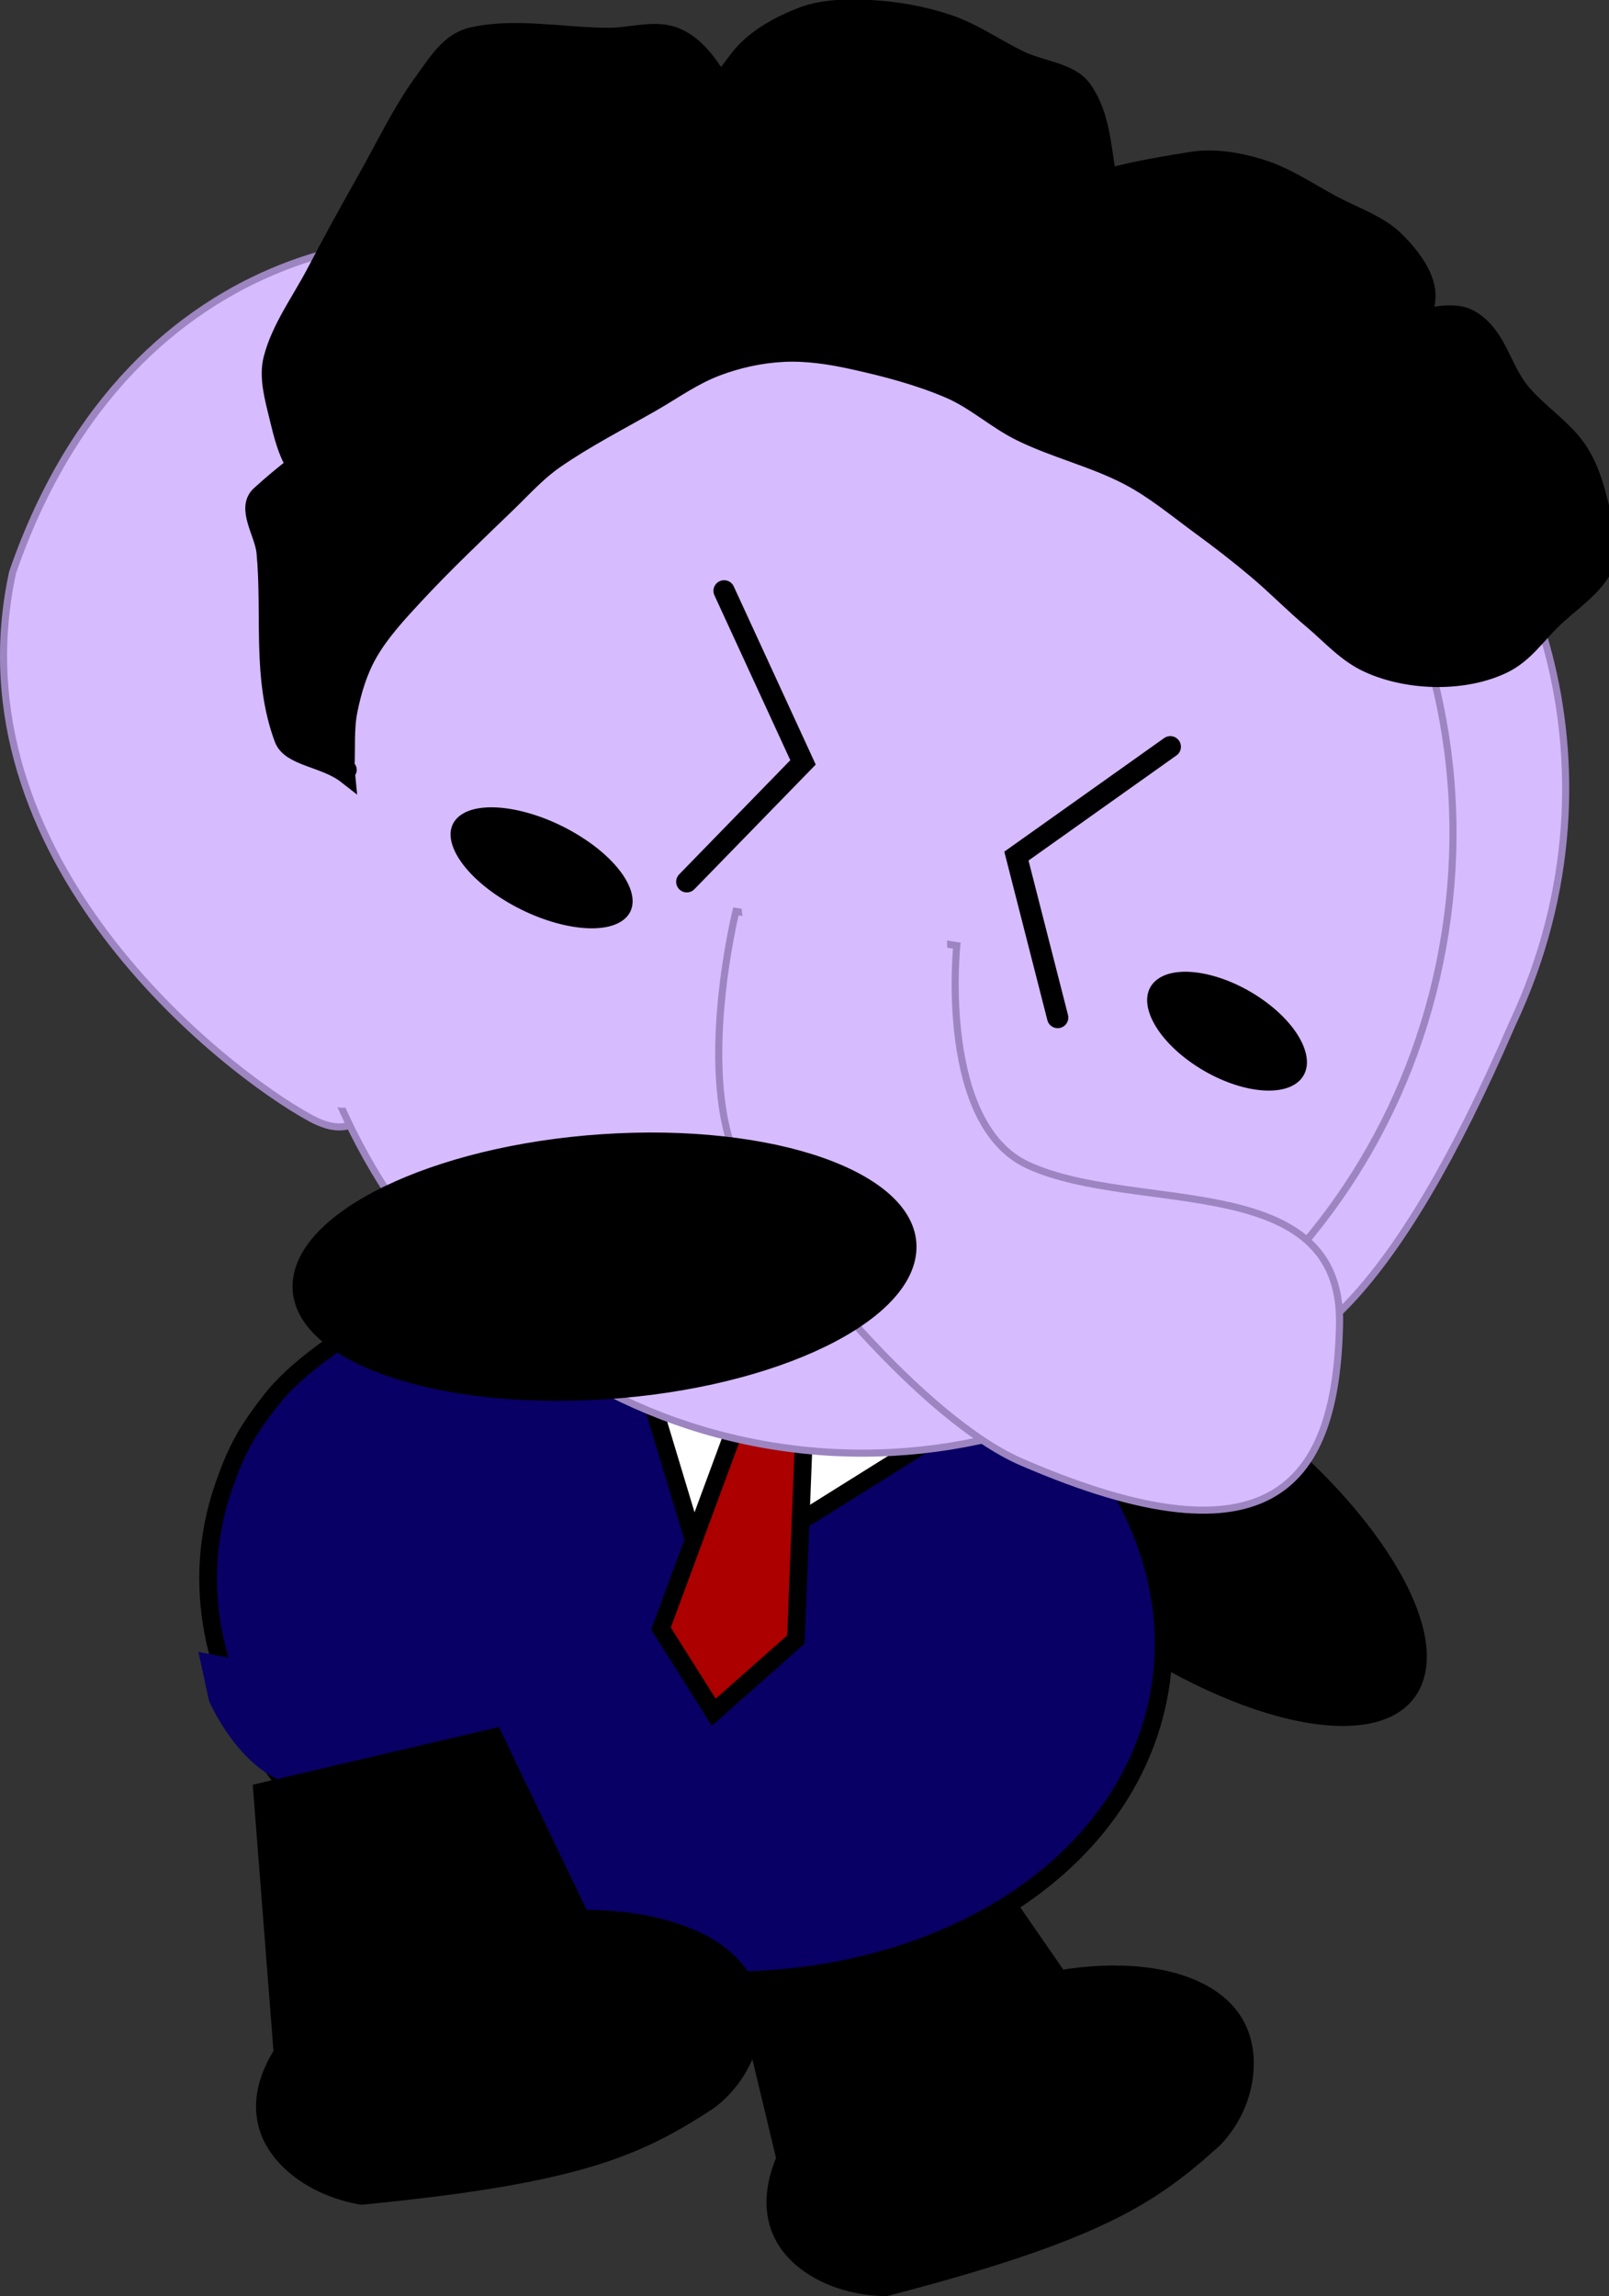 <svg xmlns="http://www.w3.org/2000/svg" xmlns:xlink="http://www.w3.org/1999/xlink" version="1.1" width="227.027" height="323.851" viewBox="0,0,227.027,323.851"><rect x="0" y="0" width="227.027" height="323.851" fill="#333333" stroke="none"/><g><g data-paper-data="{&quot;isPaintingLayer&quot;:true}" fill-rule="nonzero" stroke-linejoin="miter" stroke-miterlimit="10" stroke-dasharray="" stroke-dashoffset="0" style="mix-blend-mode: normal"><g><g data-paper-data="{&quot;index&quot;:null}" stroke-linecap="butt"><path d="M 113.056 317.071 L 101.308 268.048 L 133.567 254.876 L 162.886 297.265 Z " data-paper-data="{&quot;origPos&quot;:null}" fill="#000000" stroke="#000000" stroke-width="1"/><g data-paper-data="{&quot;origPos&quot;:null}" font-family="sans-serif" font-weight="normal" font-size="12" text-anchor="start"/></g><path d="M 159.871 277.308 C 167.453 277.83 173.335 280.608 175.729 285.558 C 178.123 290.509 176.853 297.777 172.108 302.613 C 163.077 310.786 155.305 316.028 125.124 323.851 C 118.042 323.809 111.654 320.538 109.267 315.601 C 106.879 310.663 108.439 304.505 112.887 298.546 C 117.335 292.586 124.674 286.827 133.843 282.682 C 143.012 278.537 152.289 276.786 159.871 277.308 Z " data-paper-data="{&quot;origRot&quot;:0,&quot;index&quot;:null}" fill="#000000" stroke="none" stroke-width="2.5" stroke-linecap="round"/></g><path d="M 199.884 237.974 C 195.357 247.078 175.714 243.3 156.009 229.535 C 136.304 215.77 123.998 197.23 128.525 188.125 C 133.051 179.02 152.695 182.799 172.4 196.564 C 192.105 210.329 204.41 228.869 199.884 237.974 Z " data-paper-data="{&quot;origRot&quot;:0,&quot;index&quot;:null}" fill="#000000" stroke="#000000" stroke-width="1" stroke-linecap="butt"/><g><path d="M 113.692 178.197 C 131.691 183.029 146.107 192.902 154.853 204.95 C 163.603 217 166.684 231.222 162.017 244.752 C 157.353 258.282 145.813 268.581 130.937 274.289 C 116.066 279.997 97.86 281.114 79.86 276.283 C 61.861 271.452 47.445 261.579 38.699 249.531 C 29.947 237.481 26.868 223.259 31.533 209.729 C 33.31 204.579 34.803 201.796 38.479 197.177 C 44.471 189.647 59.858 181.938 61.248 181.389 C 61.711 181.206 62.146 180.372 62.615 180.192 C 77.486 174.484 95.692 173.366 113.692 178.197 Z " data-paper-data="{&quot;origRot&quot;:0,&quot;index&quot;:null}" fill="#080064" stroke="#000000" stroke-width="2.5" stroke-linecap="butt"/><g data-paper-data="{&quot;origRot&quot;:0}" stroke-linecap="round"><path d="M 158.364 186.147 L 99.59 222.907 L 82.46 166.118 Z " fill="#ffffff" stroke-width="2.5" stroke="#000000"/><path d="M 93.269 229.697 L 108.29 189.056 L 99.534 175.99 L 124.558 181.802 L 113.908 190.361 L 112.301 231.239 L 100.709 241.498 Z " fill="#ac0000" stroke-width="2.5" stroke="#000000"/><path d="M 115.684 188.645 L 144.354 186.627 L 138.242 200.795 Z " fill="#ffffff" stroke-width="2.5" stroke="#000000"/><path d="M 83.862 188.788 L 88.476 175.893 L 109.526 187.837 Z " fill="#ffffff" stroke-width="2.5" stroke="#000000"/></g><path d="M159.696,360.147l-1.504,-6.908l65.921,12.231l4.072,6.128c0,0 -14.595,7.549 -21.256,6.524c-3.345,-0.514 -32.08,-4.949 -36.574,-6.537c-6.79,-2.4 -10.659,-11.438 -10.659,-11.438z" fill="#080064" stroke="none" stroke-width="0" stroke-linecap="butt" transform="matrix(1,0,0,1,-130.199,-120.243)"/></g><g><g stroke-linecap="butt"><g data-paper-data="{&quot;index&quot;:null}"><path d="M 213.36 144.458 C 180.019 221.723 159.818 185.204 146.135 178.115 C 132.452 171.025 137.162 123.817 150.733 97.624 C 164.304 71.431 186.398 55.944 200.081 63.034 C 213.764 70.123 231.129 106.825 213.36 144.458 Z " data-paper-data="{&quot;origRot&quot;:0,&quot;origPos&quot;:null,&quot;index&quot;:null}" fill="#d6bbff" stroke="#9d85c1" stroke-width="1"/><path d="M 1.78 80.723 C 18.739 31.649 61.971 29.946 74.27 36.634 C 86.57 43.322 81.069 90.3 68.023 116.645 C 54.976 142.991 56.124 164.395 43.824 157.707 C 31.525 151.02 -6.966 120.975 1.78 80.723 Z " data-paper-data="{&quot;origRot&quot;:0,&quot;origPos&quot;:null}" fill="#d6bbff" stroke="#9d85c1" stroke-width="1"/><path d="M 41.673 106.062 C 49.083 59.034 91.406 26.633 136.204 33.692 C 181.002 40.75 211.311 84.596 203.901 131.623 C 196.491 178.651 154.168 211.052 109.37 203.994 C 64.572 196.935 34.263 153.089 41.673 106.062 Z " data-paper-data="{&quot;origPos&quot;:null,&quot;origRot&quot;:0}" fill="#d6bbff" stroke="#9d85c1" stroke-width="1"/><path d="M 162.961 138.414 C 165.641 135.89 172.368 136.989 177.986 140.869 C 183.604 144.75 185.986 149.941 183.306 152.465 C 180.626 154.989 173.899 153.89 168.281 150.01 C 162.663 146.129 160.281 140.938 162.961 138.414 Z " data-paper-data="{&quot;origPos&quot;:null,&quot;origRot&quot;:0}" fill="#000000" stroke="none" stroke-width="1"/><path d="M 37.357 101.111 C 42.67 82.625 70.862 42.928 79.11 45.313 C 87.358 47.697 72.54 91.26 67.226 109.746 C 61.913 128.232 55.673 158.498 47.425 156.113 C 39.176 153.729 32.044 119.597 37.357 101.111 Z " data-paper-data="{&quot;origRot&quot;:0,&quot;origPos&quot;:null}" fill="#d6bbff" stroke="none" stroke-width="1"/><g data-paper-data="{&quot;origPos&quot;:null,&quot;origRot&quot;:0}"><path d="M 189.006 186.851 C 188.512 208.937 179.757 221.622 144.12 206.198 C 130.546 200.323 110.958 177.143 104.471 164.639 C 97.983 152.134 103.834 128.548 103.834 128.548 L 135.002 133.369 C 135.002 133.369 132.357 158.508 145.056 164.345 C 160.254 171.329 189.5 164.765 189.006 186.851 Z " data-paper-data="{&quot;origPos&quot;:null,&quot;origRot&quot;:0}" stroke="#9d85c1" stroke-width="1" fill="#d6bbff"/><path d="M 106.937 148.438 L 104.259 124.794 L 133.646 130.34 L 133.591 152.61 Z " data-paper-data="{&quot;origRot&quot;:0,&quot;origPos&quot;:null}" stroke="none" stroke-width="1" fill="#d6bbff"/></g><path d="M 64.767 115.14 C 67.746 112.663 75.378 113.905 81.812 117.914 C 88.247 121.923 91.049 127.181 88.07 129.658 C 85.091 132.135 77.46 130.893 71.025 126.884 C 64.59 122.875 61.788 117.617 64.767 115.14 Z " data-paper-data="{&quot;origPos&quot;:null,&quot;origRot&quot;:0}" fill="#000000" stroke="none" stroke-width="1"/></g><path d="M 70.494 70.408 C 63.712 78.069 52.442 92.817 49.675 102.265 C 48.084 107.698 46.567 137.154 30.509 132.867 C 23.675 131.042 21.783 125.332 22.987 119.864 C 28.639 94.193 37.645 85.15 49.034 64.675 C 51.016 61.111 60.345 46.174 65.445 47.92 C 66.972 47.626 68.587 47.663 70.189 48.091 C 75.857 49.605 79.225 55.426 77.712 61.094 C 78.84 63.176 72.178 68.506 70.494 70.408 Z " fill="#d6bbff" stroke="none" stroke-width="0.5"/></g><g stroke-linecap="butt"><path d="M221.754,194.227l5.554,-18.509l30.229,9.391c-2.041,7.643 -4.081,15.285 -6.122,22.928c-11.445,-4.285 -29.661,-13.81 -29.661,-13.81z" stroke-width="0" fill="#d6bbff" stroke="none" transform="matrix(1,0,0,1,-130.199,-120.243)"/></g><g stroke-linecap="butt"><path d="M317.567,202.223l-5.554,18.509c0,0 -22.467,-2.266 -33.955,-5.835c-0.312,-0.097 -0.633,-0.201 -0.964,-0.311c1.983,-7.426 4.109,-15.389 6.148,-23.026z" stroke-width="0" fill="#d6bbff" stroke="none" transform="matrix(1,0,0,1,-130.199,-120.243)"/></g><path d="M 48.868 109.299 C 45.836 106.929 40.944 106.859 39.956 104.209 C 36.772 95.663 38.277 86.65 37.439 77.883 C 37.181 75.186 34.579 71.684 36.664 69.784 C 43.104 63.919 51.157 58.373 60.688 56.708 C 63.985 56.131 65.226 61.963 65.074 64.819 C 64.907 67.974 62.89 71.243 59.829 72.899 C 57.233 74.303 53.248 73.939 50.198 72.866 C 46.964 71.729 44.319 69.256 42.393 66.767 C 40.523 64.348 39.885 61.419 39.211 58.658 C 38.558 55.981 37.763 53.139 38.436 50.559 C 39.568 46.231 42.401 42.439 44.498 38.433 C 46.806 34.026 49.209 29.642 51.668 25.299 C 54.353 20.557 56.662 15.598 59.944 11.157 C 61.67 8.82 63.376 5.848 66.586 5.107 C 72.638 3.708 79.434 5.15 85.849 5.172 C 89.056 5.183 92.533 3.916 95.48 5.205 C 98.648 6.59 100.387 9.713 102.177 12.313 C 104.613 15.849 106.953 19.566 108.058 23.467 C 108.819 26.153 108.587 29.042 107.629 31.562 C 106.605 34.251 105.079 37.119 102.287 38.629 C 99.671 40.044 95.463 41.286 92.752 39.609 C 90.042 37.932 89.849 34.037 90.774 31.505 C 93.803 23.21 98.675 15.465 104.198 8.271 C 106.288 5.548 109.704 3.568 113.249 2.228 C 116.106 1.149 119.541 1.078 122.783 1.248 C 126.49 1.443 130.281 2.115 133.811 3.31 C 137.425 4.533 140.528 6.758 143.928 8.405 C 146.833 9.813 151.001 10.076 152.742 12.484 C 155.583 16.412 155.487 21.239 156.409 25.655 C 156.97 28.341 158.576 31.43 157.183 33.754 C 155.779 36.097 152.078 36.831 149.143 37.776 C 145.786 38.855 138.92 41.606 138.502 39.764 C 137.883 37.048 142.744 31.154 147.068 28.659 C 153.098 25.18 160.802 23.84 168.157 22.658 C 171.282 22.156 174.768 22.738 177.886 23.703 C 181.533 24.832 184.686 27.023 188.001 28.798 C 191.024 30.417 194.589 31.583 196.912 33.889 C 199.219 36.179 201.45 39.144 201.298 42.001 C 201.131 45.156 198.745 48.036 196.054 50.081 C 193.617 51.934 189.823 52.086 186.713 53.086 C 183.602 54.087 180.704 55.628 177.372 56.09 C 173.469 56.631 165.79 58.056 165.332 56.05 C 164.751 53.497 171.236 49.292 175.297 46.974 C 177.927 45.473 181.474 45.261 184.734 44.982 C 189.083 44.609 193.567 45.011 197.978 45.026 C 201.185 45.038 204.909 43.406 207.608 45.059 C 211.381 47.37 211.952 51.98 214.597 55.205 C 216.962 58.088 220.513 60.308 222.595 63.329 C 224.311 65.82 225.103 68.676 225.777 71.437 C 226.43 74.115 227.601 77.07 226.552 79.537 C 225.158 82.815 221.547 84.992 218.899 87.608 C 216.784 89.697 215.073 92.249 212.256 93.659 C 209.518 95.028 206.124 95.662 202.818 95.651 C 199.512 95.64 195.994 94.983 192.993 93.593 C 189.905 92.164 187.697 89.604 185.189 87.494 C 182.463 85.202 180.013 82.675 177.287 80.382 C 174.779 78.272 172.162 76.238 169.483 74.283 C 166.126 71.833 162.934 69.128 159.174 67.162 C 154.428 64.682 148.98 63.382 144.146 61.038 C 140.542 59.293 137.631 56.513 133.933 54.931 C 129.605 53.079 124.937 51.856 120.303 50.837 C 117.112 50.134 113.786 49.633 110.575 49.791 C 107.291 49.953 104.06 50.678 101.137 51.783 C 97.794 53.046 94.995 55.09 91.99 56.813 C 87.395 59.446 82.596 61.894 78.318 64.864 C 75.8 66.611 73.815 68.846 71.674 70.914 C 67.21 75.228 62.669 79.515 58.486 84.028 C 56.122 86.579 53.722 89.172 52.037 92.103 C 50.598 94.609 49.763 97.399 49.2 100.191 C 48.668 102.826 48.913 105.591 48.77 108.286 C 48.735 108.961 49.505 108.626 48.77 108.286 Z " data-paper-data="{&quot;origRot&quot;:0,&quot;index&quot;:null}" fill="#000000" stroke="#000000" stroke-width="2.5" stroke-linecap="round"/></g><g><g data-paper-data="{&quot;index&quot;:null}" stroke-linecap="butt"><path d="M 40.108 302.374 L 36.194 252.115 L 70.119 244.166 L 92.427 290.628 Z " data-paper-data="{&quot;origPos&quot;:null}" fill="#000000" stroke="#000000" stroke-width="1"/><g data-paper-data="{&quot;origPos&quot;:null}" font-family="sans-serif" font-weight="normal" font-size="12" text-anchor="start"/></g><path d="M 92.58 270.446 C 99.986 272.15 105.359 275.817 106.947 281.081 C 108.535 286.346 106.141 293.325 100.696 297.357 C 90.495 304.012 81.997 307.97 50.963 310.962 C 43.975 309.81 38.179 305.578 36.596 300.327 C 35.012 295.076 37.519 289.239 42.846 284.051 C 48.174 278.863 56.325 274.326 66.031 271.67 C 75.737 269.015 85.173 268.741 92.58 270.446 Z " data-paper-data="{&quot;origRot&quot;:0,&quot;index&quot;:null}" fill="#000000" stroke="none" stroke-width="2.5" stroke-linecap="round"/></g><path d="M 102.168 83.337 L 113.304 107.529 L 96.905 124.368 " fill="none" stroke="#000000" stroke-width="3" stroke-linecap="round"/><path d="M 149.236 143.516 L 143.414 120.744 L 165.127 105.323 " data-paper-data="{&quot;index&quot;:null}" fill="none" stroke="#000000" stroke-width="3" stroke-linecap="round"/><path d="M 87.181 160.342 C 111.193 159.239 129.815 166.544 128.775 176.659 C 127.734 186.773 107.425 195.866 83.413 196.969 C 59.402 198.071 40.78 190.766 41.82 180.652 C 42.861 170.538 63.17 161.445 87.181 160.342 Z " data-paper-data="{&quot;origRot&quot;:0,&quot;index&quot;:null}" fill="#000000" stroke="#000000" stroke-width="1" stroke-linecap="butt"/></g></g></svg>